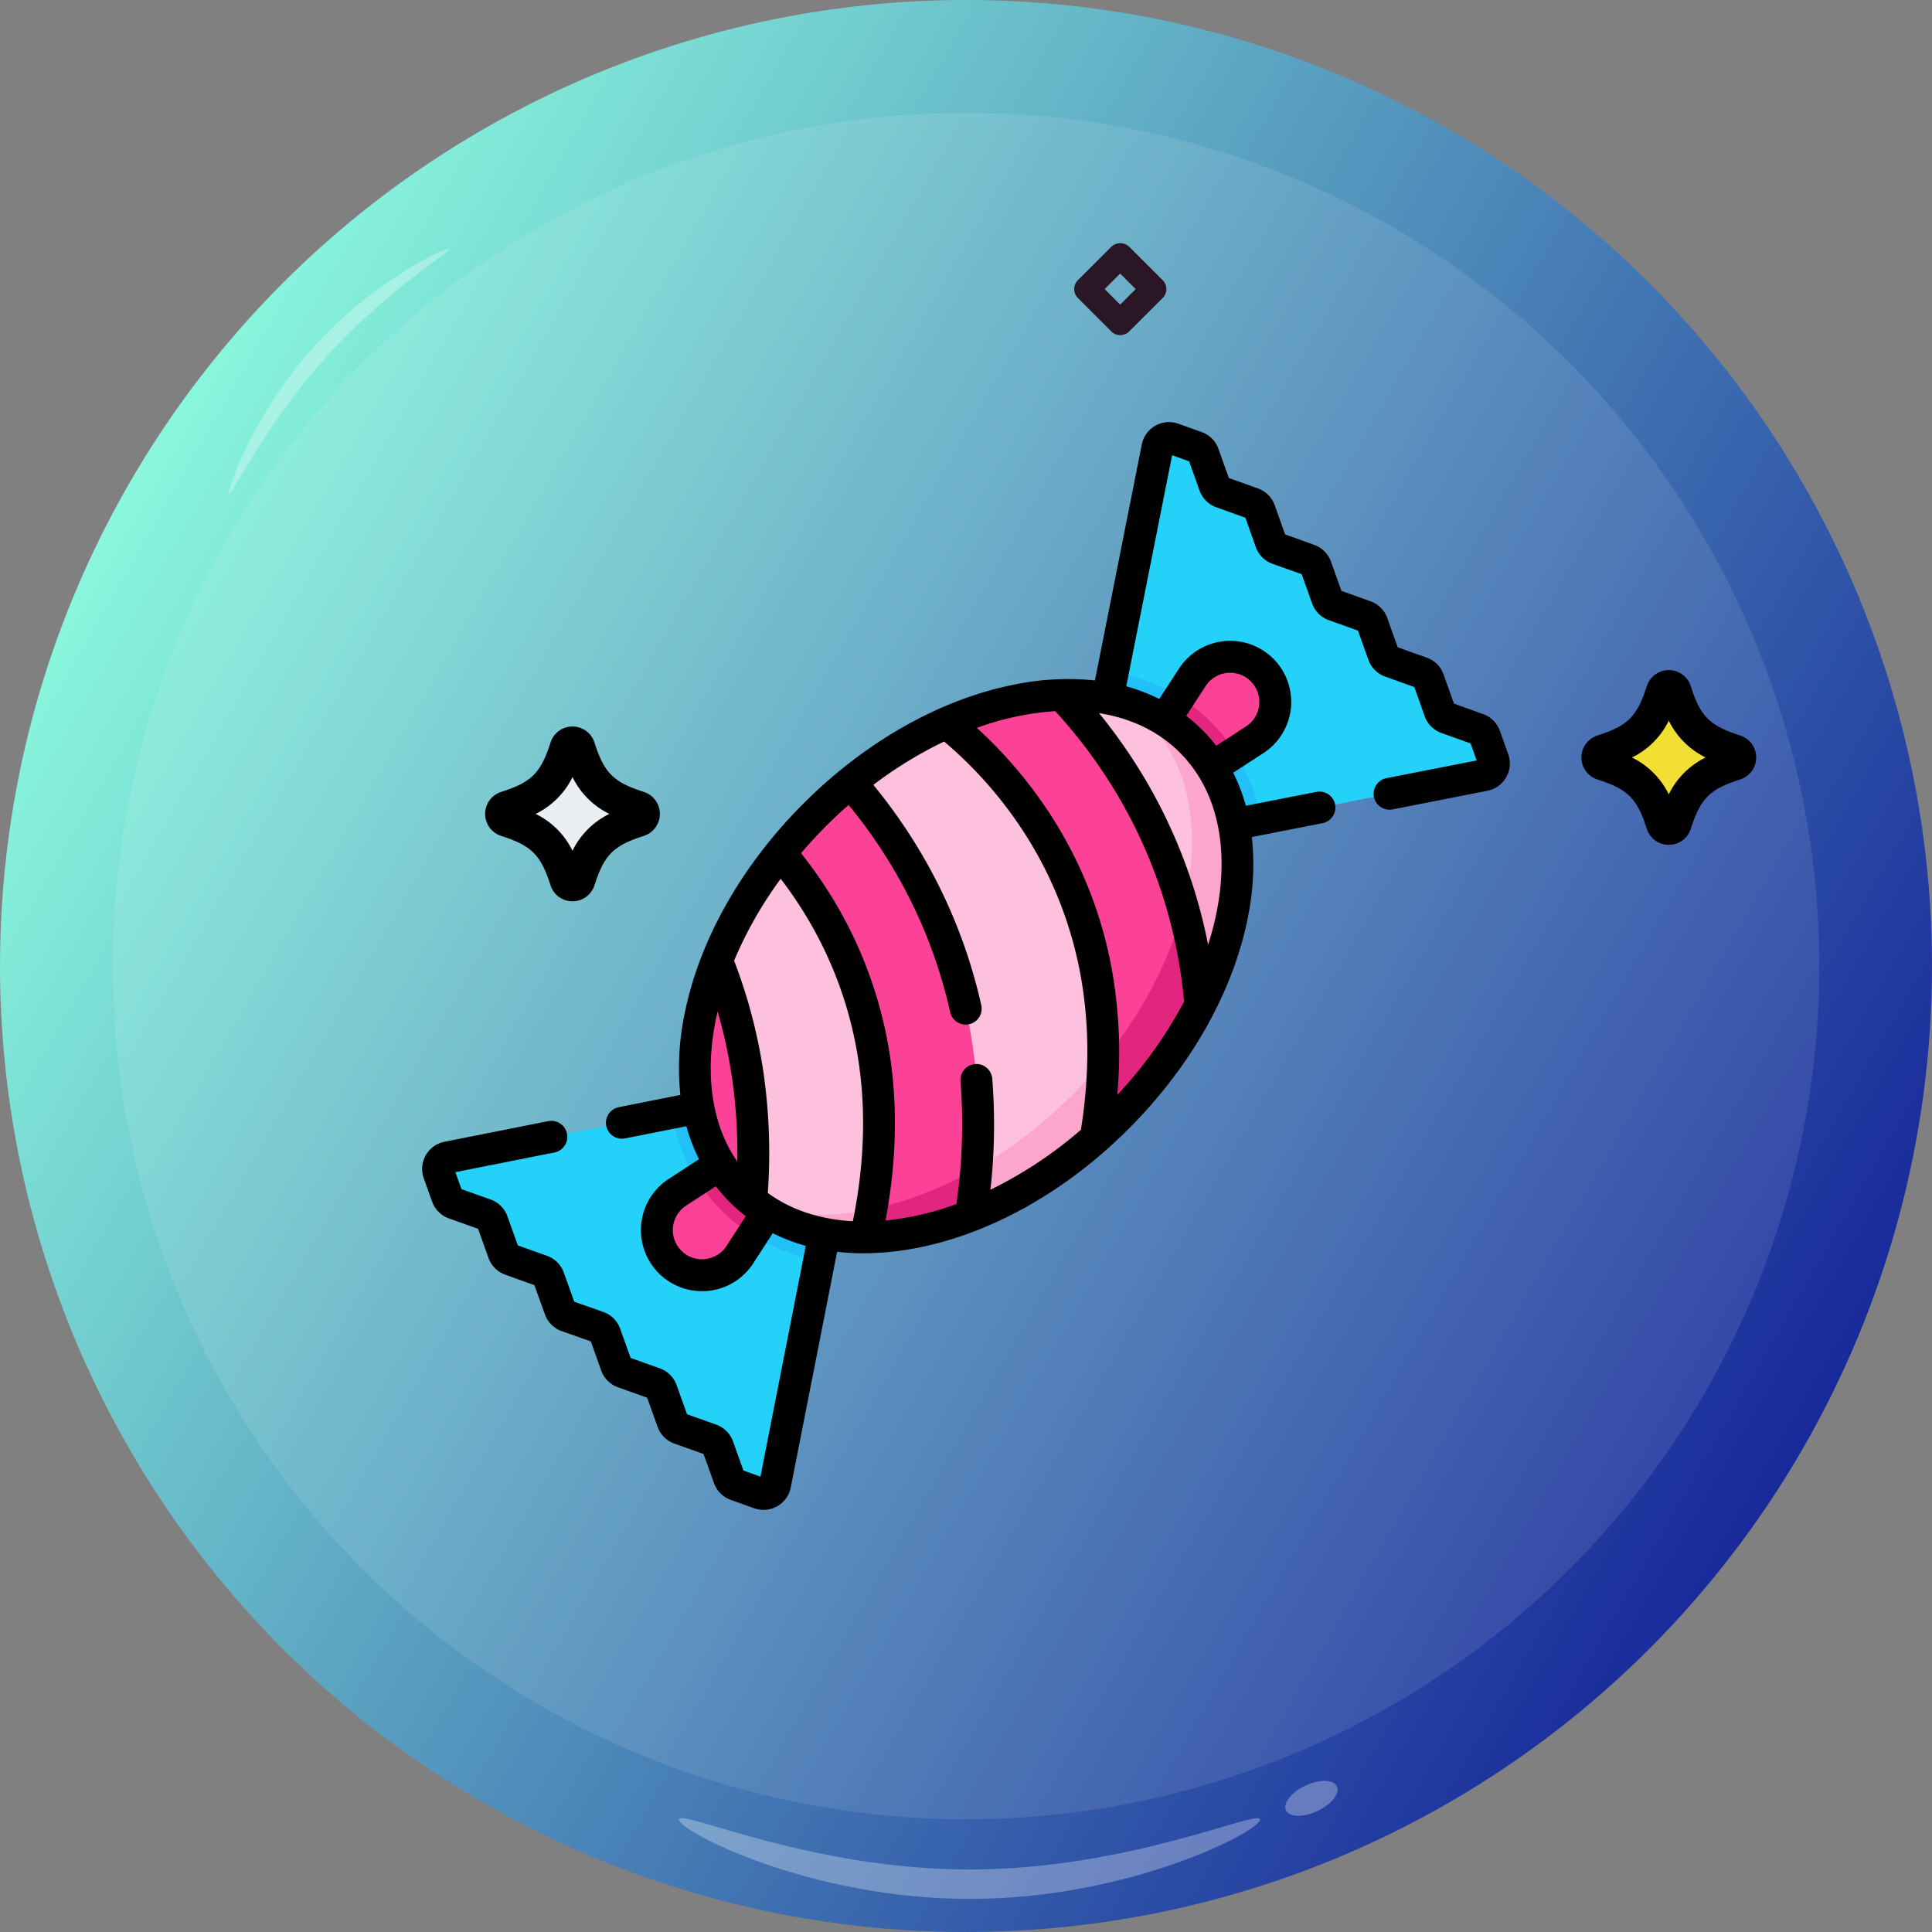<svg xmlns="http://www.w3.org/2000/svg" xmlns:xlink="http://www.w3.org/1999/xlink" viewBox="0 0 1070.12 1070.12"><rect x="0" y="0" width="1070.12" height="1070.12" fill="#808080" stroke="none"/><defs><style>.cls-1{fill:url(#linear-gradient);}.cls-2,.cls-4{fill:#fff;}.cls-2{opacity:0.1;}.cls-3{opacity:0.3;}.cls-5{fill:#ebeef2;}.cls-6{fill:#2a1624;}.cls-7{fill:#f2df33;}.cls-8{fill:#24d1f8;}.cls-9{fill:#21c1f8;}.cls-10{fill:#fb4297;}.cls-11{fill:#e2267f;}.cls-12{fill:#fdc1dd;}.cls-13{fill:#fca5cd;}</style><linearGradient id="linear-gradient" x1="71.61" y1="267.48" x2="998.51" y2="802.63" gradientUnits="userSpaceOnUse"><stop offset="0" stop-color="#89f7dd"/><stop offset="1" stop-color="#18299a"/></linearGradient></defs><title>b20</title><g id="Layer_2" data-name="Layer 2"><g id="Layer_1-2" data-name="Layer 1"><circle class="cls-1" cx="535.06" cy="535.06" r="535.06"/><circle class="cls-2" cx="535.06" cy="535.06" r="472.6"/><g class="cls-3"><path class="cls-4" d="M697.94,1007.87c0,6.31-72.05,43.93-160.92,43.93s-160.92-37.62-160.92-43.93,72,27.62,160.92,27.62S697.94,1001.57,697.94,1007.87Z"/></g><g class="cls-3"><ellipse class="cls-4" cx="726.43" cy="996.02" rx="15.57" ry="7.79" transform="translate(-354.99 404.17) rotate(-25.2)"/></g><g class="cls-3"><path class="cls-4" d="M249,137.79c1.38,1.25-34.86,22.8-68.59,60.26s-52.18,76.66-53.56,75.41,13.23-43.88,47-81.34S247.63,136.54,249,137.79Z"/></g><path class="cls-5" d="M353.81,454.24c-19.61,6.28-27,13.71-33.32,33.32a3.56,3.56,0,0,1-6.77,0c-6.28-19.61-13.71-27-33.32-33.32a3.56,3.56,0,0,1,0-6.77c19.61-6.28,27-13.71,33.32-33.32a3.56,3.56,0,0,1,6.77,0c6.28,19.61,13.71,27,33.32,33.32A3.56,3.56,0,0,1,353.81,454.24Z"/><path d="M277.59,463c16.84,5.39,21.94,10.49,27.33,27.33a12.75,12.75,0,0,0,12.18,8.89h0a12.75,12.75,0,0,0,12.18-8.89c5.39-16.83,10.5-21.94,27.33-27.33h0a12.8,12.8,0,0,0,0-24.37c-16.83-5.38-21.94-10.49-27.33-27.33a12.75,12.75,0,0,0-12.18-8.89h0a12.72,12.72,0,0,0-12.17,8.89c-5.4,16.84-10.5,22-27.34,27.33a12.8,12.8,0,0,0,0,24.37Zm39.52-32.6a44.27,44.27,0,0,0,20.41,20.41,44.29,44.29,0,0,0-20.41,20.42,44.36,44.36,0,0,0-20.42-20.42A44.34,44.34,0,0,0,317.11,430.44Z"/><path class="cls-6" d="M625.45,136.67a7.2,7.2,0,0,0-9.9,0l-18.5,18.5a7,7,0,0,0,0,9.9h0l18.5,18.51a7,7,0,0,0,9.89,0h0L644,165.07a7,7,0,0,0,0-9.89h0Zm-5,32.06-8.6-8.61,8.6-8.6,8.61,8.6Z"/><path class="cls-7" d="M961,423c-19.61,6.28-27,13.71-33.31,33.32a3.56,3.56,0,0,1-6.78,0c-6.28-19.61-13.7-27-33.31-33.32a3.55,3.55,0,0,1,0-6.77c19.61-6.28,27-13.71,33.31-33.32a3.56,3.56,0,0,1,6.78,0c6.28,19.61,13.7,27,33.31,33.32A3.55,3.55,0,0,1,961,423Z"/><path d="M884.81,431.75c16.84,5.38,22,10.49,27.34,27.33a12.79,12.79,0,0,0,24.36,0c5.39-16.84,10.5-21.95,27.34-27.33h0a12.8,12.8,0,0,0,0-24.37c-16.84-5.39-22-10.5-27.34-27.33a12.79,12.79,0,0,0-24.36,0c-5.39,16.83-10.5,21.94-27.34,27.33a12.8,12.8,0,0,0,0,24.37Zm39.52-32.6a44.32,44.32,0,0,0,20.41,20.41A44.34,44.34,0,0,0,924.33,440a44.34,44.34,0,0,0-20.41-20.42A44.27,44.27,0,0,0,924.33,399.15Z"/><path class="cls-8" d="M822.18,429.36,698.42,453.69l-102.18,20.1,20.22-101.88,24.62-124a6.55,6.55,0,0,1,8.65-4.89l12.88,4.62a6.57,6.57,0,0,1,4,4l6.11,17.14a6.52,6.52,0,0,0,3.95,4l17.15,6.15a6.54,6.54,0,0,1,4,4L703.87,300a6.56,6.56,0,0,0,4,4L725,310.12a6.57,6.57,0,0,1,4,4L735,331.24a6.63,6.63,0,0,0,4,4l17.13,6.14a6.47,6.47,0,0,1,4,4l6.12,17.14a6.51,6.51,0,0,0,4,4l17.14,6.14a6.54,6.54,0,0,1,3.95,4l6.13,17.16a6.56,6.56,0,0,0,4,4l17.16,6.16a6.6,6.6,0,0,1,4,4l4.6,12.92a6.55,6.55,0,0,1-4.9,8.64Z"/><path class="cls-9" d="M698.42,453.69l-102.18,20.1,20.22-101.88c21.29,4,39.69,13.44,54.09,27.83S694.41,432.59,698.42,453.69Z"/><path class="cls-10" d="M695,409.81l-10.79,7-87.93,57,57.1-87.73,7.07-10.87A25,25,0,1,1,695,409.81Z"/><path class="cls-11" d="M684.16,416.8l-87.93,57,57.1-87.74a97.55,97.55,0,0,1,30.83,30.75Z"/><path class="cls-8" d="M473.79,596.24,453.7,698.35,429.35,822.18a6.55,6.55,0,0,1-8.63,4.91l-12.92-4.6a6.61,6.61,0,0,1-4-4l-6.15-17.16a6.58,6.58,0,0,0-4-4l-17.16-6.13a6.54,6.54,0,0,1-4-3.94l-6.14-17.15a6.49,6.49,0,0,0-4-4l-17.14-6.12a6.51,6.51,0,0,1-4-4L335.22,739a6.65,6.65,0,0,0-4-4l-17.16-6.1a6.59,6.59,0,0,1-4-4L304,707.84a6.56,6.56,0,0,0-4-4l-17.14-6.1a6.53,6.53,0,0,1-4-4l-6.15-17.14a6.53,6.53,0,0,0-4-4l-17.15-6.1a6.61,6.61,0,0,1-4-4L243,649.73a6.57,6.57,0,0,1,4.9-8.65l123.91-24.6Z"/><path class="cls-9" d="M371.84,616.48l102-20.24L453.7,698.35c-21.24-4-39.61-13.44-54-27.8-14.5-14.5-23.9-32.93-27.9-54.07Z"/><path class="cls-10" d="M473.79,596.24l-57,87.91-7,10.8a25,25,0,1,1-34.62-34.54L386,653.35Z"/><path class="cls-11" d="M473.79,596.24l-57,87.91A97.38,97.38,0,0,1,386,653.35Z"/><ellipse class="cls-12" cx="535.07" cy="535.14" rx="176.16" ry="118.56" transform="translate(-221.68 535.09) rotate(-45)"/><path class="cls-13" d="M619,619c-64.24,64.24-149.85,84.4-198.62,49.1,49.67,15.51,119.2-7.31,173.47-61.58,68.81-68.81,87.06-162.12,40.74-208.43a80.76,80.76,0,0,0-9.81-8.36,84.36,84.36,0,0,1,35,20.84C706,456.86,687.8,550.18,619,619Z"/><path class="cls-10" d="M588.31,385A291.05,291.05,0,0,1,621,426.84a280.91,280.91,0,0,1,40,100.67,289,289,0,0,1,3.9,28.86A248.08,248.08,0,0,1,619,619q-5.94,5.94-12.1,11.37c5.53-32.46,5.58-63.55.12-92.74a226.65,226.65,0,0,0-32.23-81.08,233.88,233.88,0,0,0-50.48-56.08c21.79-9.65,43.68-14.91,64-15.44Z"/><path class="cls-11" d="M664.9,556.37A248.61,248.61,0,0,1,619,619q-5.93,5.94-12.09,11.36A287.32,287.32,0,0,0,611,587.59c22.11-26.89,37.12-56.27,44.29-84.5q3.38,12,5.7,24.42a289,289,0,0,1,3.91,28.86Z"/><path class="cls-10" d="M471.09,433.4A292.11,292.11,0,0,1,502,476a281.25,281.25,0,0,1,36.54,102c4.65,30.63,4.38,62.53-.78,95.3-19.92,7.8-39.74,11.9-58.23,12.05,7.86-34.55,9.44-67.81,4.69-99.1a226.08,226.08,0,0,0-29.43-82.14,237.52,237.52,0,0,0-22.52-31.58,263.5,263.5,0,0,1,38.83-39.1Z"/><path class="cls-11" d="M482.65,669.75c19.1-3.91,38.88-11.49,58.19-22.51q-1,12.91-3.09,26c-19.92,7.8-39.74,11.89-58.23,12.05q1.78-7.83,3.13-15.57Z"/><path class="cls-10" d="M397.17,532.14a281.89,281.89,0,0,1,16.79,62,302.8,302.8,0,0,1,2.19,70.7c-1.93-1.6-3.81-3.3-5.6-5.1C381,630.16,377.73,581.42,397.17,532.14Z"/><path d="M835.4,417.76l-4.61-12.92a15.33,15.33,0,0,0-9.29-9.31l-16.15-5.79L799.6,373.6a15.34,15.34,0,0,0-9.29-9.32l-16.14-5.78-5.75-16.14a15.29,15.29,0,0,0-9.3-9.31L743,327.27l-5.75-16.14a15.32,15.32,0,0,0-9.3-9.31L711.82,296l-5.75-16.13a15.34,15.34,0,0,0-9.29-9.32l-16.13-5.78-5.76-16.14a15.3,15.3,0,0,0-9.29-9.31l-12.9-4.62a15.36,15.36,0,0,0-20.27,11.48L606.48,376.89a145.54,145.54,0,0,0-44.23,2.21c-41.07,8-82.69,31.45-117.2,65.95s-57.93,76.13-66,117.2a145.84,145.84,0,0,0-2.2,44.23l-34.1,6.77a8.83,8.83,0,0,0,1.71,17.49,8.38,8.38,0,0,0,1.72-.18l34-6.74a99.38,99.38,0,0,0,7,18.27L370.38,653a33.82,33.82,0,0,0,18.4,62.17q1.8,0,3.6-.18a33.71,33.71,0,0,0,24.83-15.24L428,683.06a100.61,100.61,0,0,0,18.31,7L421.2,817.89l-9.42-3.37L406,798.38a15.34,15.34,0,0,0-9.32-9.29l-16.14-5.75-5.78-16.14a15.35,15.35,0,0,0-9.31-9.29l-16.14-5.75L343.52,736a15.32,15.32,0,0,0-9.31-9.3L318.07,721l-5.79-16.12a15.29,15.29,0,0,0-9.31-9.3l-16.14-5.75-5.78-16.13a15.37,15.37,0,0,0-9.31-9.3l-16.14-5.75-3.37-9.4,54.86-10.89A8.83,8.83,0,0,0,303.65,621l-57.44,11.41a15.36,15.36,0,0,0-11.48,20.27l4.62,12.9a15.34,15.34,0,0,0,9.31,9.3l16.14,5.75,5.78,16.13a15.32,15.32,0,0,0,9.32,9.29L296,711.83,301.82,728a15.29,15.29,0,0,0,9.31,9.3L327.27,743,333,759.12a15.34,15.34,0,0,0,9.32,9.3l16.14,5.75,5.78,16.14a15.32,15.32,0,0,0,9.32,9.29l16.14,5.76,5.79,16.14a15.3,15.3,0,0,0,9.31,9.29l12.92,4.61A15.38,15.38,0,0,0,438,823.88l25.67-130.52a128.16,128.16,0,0,0,14.55.83,156.25,156.25,0,0,0,29.79-3c41.08-8,82.7-31.46,117.2-66s57.93-76.13,66-117.2a145.66,145.66,0,0,0,2.19-44.35L732.25,456a8.83,8.83,0,1,0-3.4-17.32l-38.79,7.62a99.88,99.88,0,0,0-7-18.31l16.69-10.82A33.82,33.82,0,1,0,653,370.38l-10.91,16.77a100.1,100.1,0,0,0-18.27-7l25.41-128,9.4,3.37,5.76,16.14a15.3,15.3,0,0,0,9.29,9.31l16.13,5.79L695.56,303a15.37,15.37,0,0,0,9.3,9.31L721,318.07l5.75,16.14a15.29,15.29,0,0,0,9.3,9.31l16.12,5.78,5.75,16.14a15.3,15.3,0,0,0,9.29,9.31l16.14,5.79,5.75,16.14a15.33,15.33,0,0,0,9.29,9.31l16.15,5.79,3.36,9.43L768,431a8.82,8.82,0,0,0,1.69,17.48,8.43,8.43,0,0,0,1.72-.17L823.88,438a15.39,15.39,0,0,0,11.52-20.26Zm-363,258.69c-17.83-1-34-6.08-47.12-15.69a311.67,311.67,0,0,0-2.59-68,292.42,292.42,0,0,0-16.07-60.66,221,221,0,0,1,25.8-45.34,226.83,226.83,0,0,1,14.78,21.79,217.62,217.62,0,0,1,28.29,78.95c4.25,28.06,3.21,57.94-3.09,88.91ZM397.47,560.23a276.77,276.77,0,0,1,7.77,35.22,289.06,289.06,0,0,1,3.12,47.91C393.31,621.58,390.08,591.9,397.47,560.23Zm4.93,129.92A16.17,16.17,0,1,1,380,667.8l16.5-10.74a88.4,88.4,0,0,0,16.58,16.59Zm88.05-14.1c6-31.61,6.87-62.23,2.49-91.15a235.17,235.17,0,0,0-30.57-85.34,246,246,0,0,0-18.69-27c4.35-5.1,9-10.12,13.85-15q6.14-6.14,12.51-11.7a284.22,284.22,0,0,1,24.37,34.65,273.2,273.2,0,0,1,31.88,80.11,8.84,8.84,0,0,0,8.61,6.9,8.6,8.6,0,0,0,1.93-.22,8.83,8.83,0,0,0,6.69-10.54,290.43,290.43,0,0,0-33.95-85.27,300.63,300.63,0,0,0-25.83-36.76,227.29,227.29,0,0,1,39.2-24,227.72,227.72,0,0,1,44.41,50.57,217.5,217.5,0,0,1,31,77.94c5.09,27.14,5.2,56.25.36,86.55A233.16,233.16,0,0,1,548.58,659a322.18,322.18,0,0,0,1-61.75A8.82,8.82,0,0,0,532,598.64a308.37,308.37,0,0,1-2.26,68.29,160.33,160.33,0,0,1-39.33,9.12Zm128.39-69.61A261.25,261.25,0,0,0,615.67,536a235.1,235.1,0,0,0-33.48-84.23,247.12,247.12,0,0,0-41.12-48.61,156.3,156.3,0,0,1,43.42-9.26,282.11,282.11,0,0,1,29.07,37.72,272.23,272.23,0,0,1,38.75,97.53c1.58,8.41,2.76,17,3.56,25.56a239.15,239.15,0,0,1-37,51.74Zm50.31-83.15a289.79,289.79,0,0,0-40.74-101.22A300.21,300.21,0,0,0,608.75,395c17.43,2.76,32.83,9.92,44.73,21.83,24.77,24.76,29.08,64.64,15.67,106.49ZM667.8,380a16.17,16.17,0,1,1,22.34,22.39l-16.48,10.69a90,90,0,0,0-7.7-8.77,91.26,91.26,0,0,0-8.9-7.81Z"/></g></g></svg>